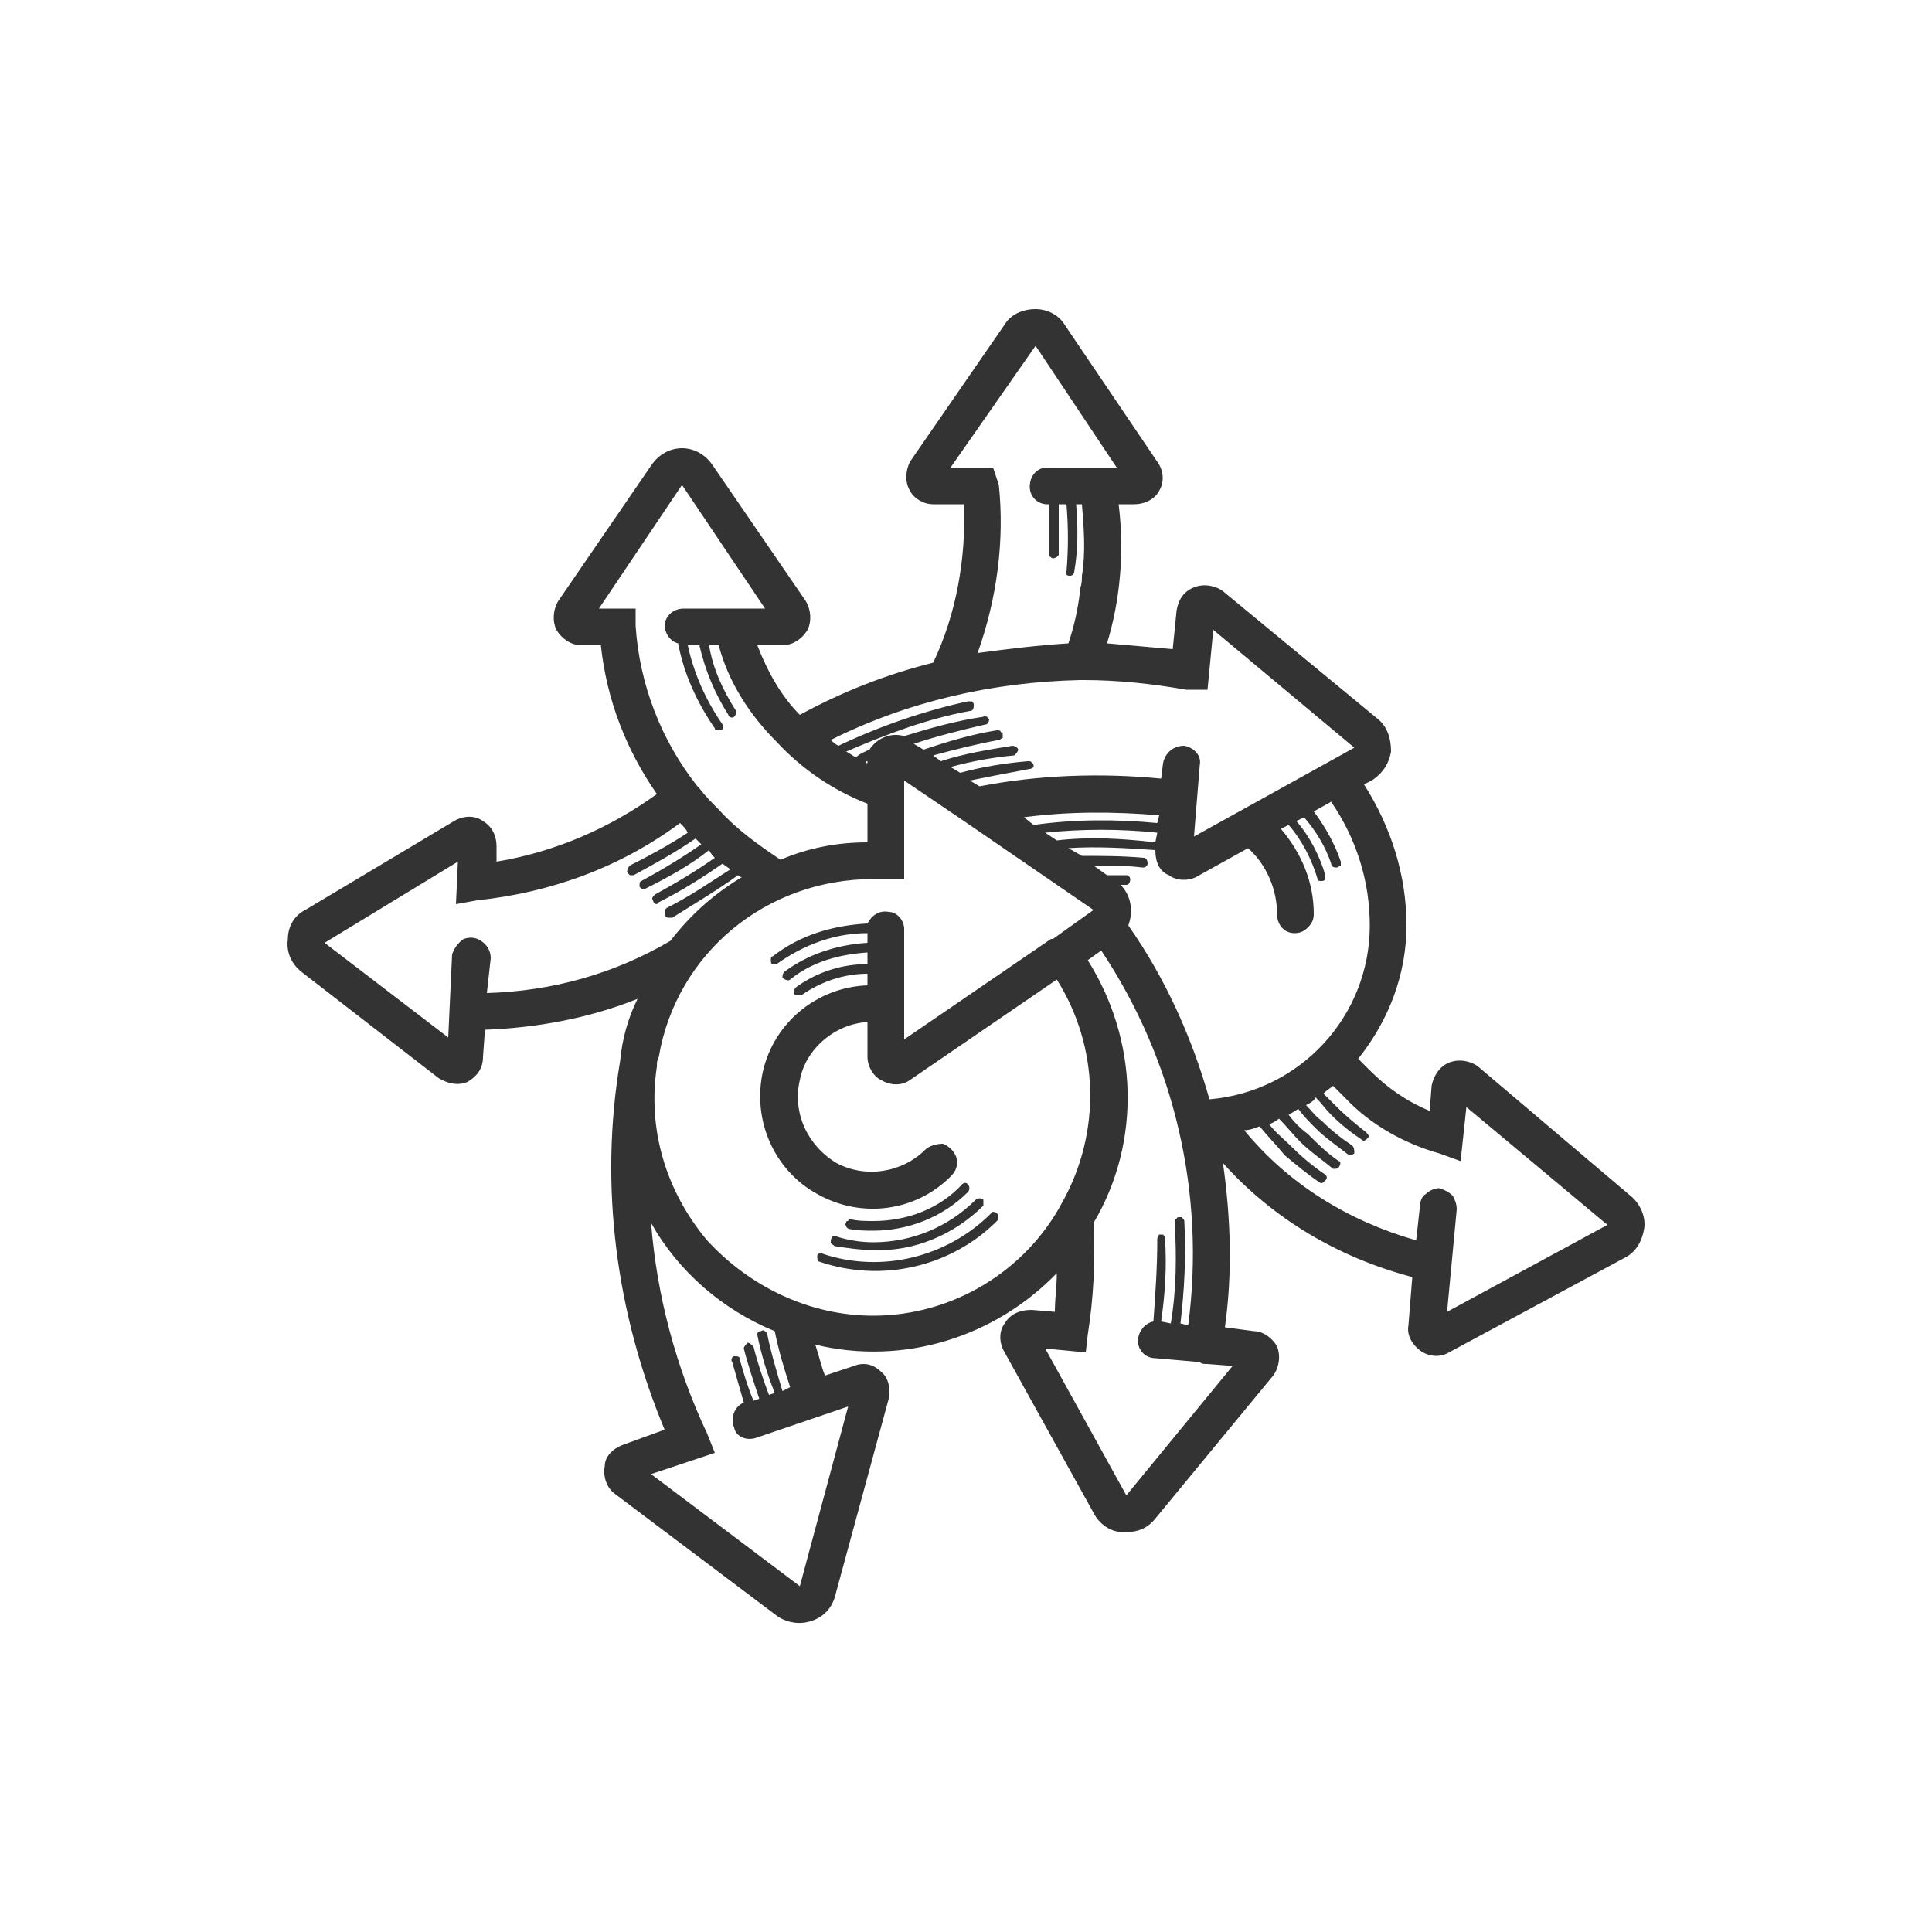 <svg xmlns="http://www.w3.org/2000/svg" viewBox="0 0 1000 1000"><path d="M841 651L750 700C745 703 739 702 735 699 731 696 728 691 729 686L731 661C693 651 659 631 633 602 637 630 638 659 634 687L649 689C654 689 659 693 661 697 663 702 662 708 659 712L598 786C594 791 589 793 583 793 582 793 582 793 581 793 575 793 569 789 566 783L520 700C517 695 517 689 520 685 523 680 528 678 534 678L546 679C546 672 547 666 547 659 515 692 468 707 422 696 424 702 425 707 427 712L442 707C447 705 452 706 456 710 460 713 461 719 460 724L432 827C430 833 426 837 420 839 414 841 408 840 403 837L318 773C314 770 312 764 313 759 313 754 317 750 322 748L344 740C319 680 310 614 321 549 322 538 325 527 330 517 305 527 278 532 251 533L250 547C250 553 247 557 242 560 237 562 232 561 227 558L156 503C151 499 148 493 149 486 149 480 152 474 158 471L235 425C240 422 246 422 250 425 255 428 257 433 257 438L257 446C287 441 315 429 340 411 324 388 314 362 311 334L301 334C296 334 291 331 288 326 286 322 286 316 289 311L337 241C341 235 347 232 353 232L353 232C359 232 365 235 369 241L417 311C420 316 420 322 418 326 415 331 410 334 405 334L392 334C397 347 404 360 414 370 436 358 459 349 483 343 495 318 500 289 499 261L483 261C478 261 473 258 471 254 468 249 469 243 471 239L520 168C523 163 529 160 536 160L536 160C542 160 548 163 551 168L599 239C602 243 603 249 600 254 598 258 593 261 587 261L579 261C582 285 580 310 573 333 584 334 596 335 607 336L609 316C610 310 613 306 618 304 623 302 629 303 633 306L713 372C718 376 720 382 720 389 719 395 716 400 710 404L706 406C720 428 728 453 728 479 728 504 719 528 703 548 705 550 707 552 709 554 718 563 728 570 740 575L741 562C742 557 745 552 750 550 755 548 761 549 765 552L844 619C849 623 852 630 851 636 850 642 847 648 841 651ZM541 698L583 774 638 707 625 706C623 706 622 706 621 705L598 703C593 703 589 699 589 694 589 690 592 685 597 684 598 670 599 656 599 642 599 641 599 640 600 639 600 639 601 639 602 639 603 640 603 641 603 641 604 656 603 670 601 684L606 685C609 667 609 650 608 632 608 632 608 631 609 631 609 630 610 630 610 630 611 630 611 630 612 630 612 631 613 631 613 632 614 650 613 668 611 685L615 686C624 618 608 549 570 492L563 497C589 538 591 591 566 633 567 653 566 672 563 691L562 700 541 698ZM452 681C493 681 531 658 550 622 570 586 569 542 547 507L471 559C467 562 461 562 456 559 452 557 449 552 449 547L449 529C432 530 417 543 414 559 410 576 418 593 433 602 448 610 467 607 479 595 481 593 485 592 488 592 491 593 494 596 495 599 496 603 495 606 492 609 474 627 446 631 423 618 401 606 389 580 395 554 401 529 423 511 449 510L449 504C437 504 425 508 415 515 414 515 414 515 413 515 412 515 411 515 411 514 411 513 411 512 412 511 423 503 436 499 449 499L449 493C434 494 420 498 409 507 408 508 406 507 405 506 405 505 405 504 406 503 418 494 433 489 449 488L449 483C432 483 416 489 402 499 402 499 401 499 400 499 399 499 399 498 399 497 399 496 399 495 400 495 414 484 431 479 449 478 451 474 455 471 460 472 464 472 468 476 468 481L468 538 544 486C544 486 544 486 544 486 544 486 544 486 545 486L566 471 499 425 499 425 468 404 468 455 458 455C455 455 454 455 452 455 396 455 350 494 341 547 341 547 341 547 341 547 340 549 340 550 340 552 335 585 345 617 366 642 388 666 419 681 452 681L452 681ZM541 431L547 435C564 433 581 434 598 436L599 431C580 429 560 429 541 431ZM599 426L600 422C576 420 553 420 530 423L535 427C556 424 578 424 599 426ZM449 394C448 394 448 394 448 395 448 395 448 395 449 395L449 395C449 395 449 394 449 394ZM366 742L370 752 337 763 414 821 439 728 392 744C387 746 381 744 380 739 378 734 380 728 385 726 383 719 381 712 379 705 378 704 379 702 380 702 382 702 383 702 383 704 385 711 387 718 390 725L393 724C390 715 387 706 385 698 385 697 386 696 387 695 388 695 389 696 390 697 392 705 395 714 398 722L401 721C397 711 394 701 392 691 392 690 392 689 394 689 395 688 396 689 397 690 399 700 402 710 405 720L409 718C406 709 403 699 401 689 374 678 351 658 337 633 340 671 350 708 366 742ZM247 466L236 468 237 446 168 488 232 537 234 494C235 491 237 488 240 486 243 485 246 485 249 487 252 489 254 492 254 496L252 514C286 513 318 504 347 487 357 474 369 463 384 454 383 454 382 453 382 453 371 461 359 468 348 475 347 475 347 475 346 475 345 475 344 474 344 473 344 472 344 471 345 470 357 464 367 457 378 450 377 449 375 448 374 447 364 454 353 461 341 467 341 467 340 468 340 468 339 468 338 467 338 466 337 465 338 464 339 463 350 457 360 451 370 444 369 443 368 442 367 440 357 448 346 454 334 460 333 461 332 460 331 459 331 458 331 456 332 456 343 450 353 444 363 437 362 436 361 435 360 434 350 441 339 447 328 453 327 453 326 453 326 453 325 452 324 451 325 450 325 450 325 449 326 448 336 443 347 437 356 431 355 429 354 428 352 426 321 449 285 462 247 466ZM402 384C388 370 377 353 372 334L367 334C369 346 374 357 381 368 381 369 381 370 380 371 379 372 377 371 377 370 370 359 365 347 362 334L356 334C359 348 365 362 374 375 374 375 374 376 374 377 374 378 373 378 372 378 371 378 370 378 370 377 361 364 354 349 351 333 347 332 344 328 344 323 345 318 349 315 354 315L379 315C379 315 380 315 380 315L396 315 353 251 310 315 329 315 329 324C331 354 342 383 361 407 361 407 361 407 361 407 361 407 362 408 362 408 365 412 368 415 372 419 381 429 392 437 404 445 418 439 433 436 449 436L449 416C431 409 415 398 402 384L402 384ZM578 242L536 179 492 242 514 242 517 251C520 280 516 310 506 338 521 336 537 334 553 333 556 324 558 315 559 306 559 306 559 305 559 305 560 302 560 300 560 298 562 286 561 273 560 261L557 261C558 273 558 285 556 296 556 297 555 298 554 298 554 298 554 298 554 298 553 298 552 298 552 297 552 297 552 296 552 296 553 284 553 273 552 261L548 261C548 270 548 278 548 287 548 288 546 289 545 289 545 289 545 289 545 289 544 289 544 288 543 288 543 288 543 287 543 286 543 278 543 270 543 261L542 261C537 261 533 257 533 252 533 246 537 242 542 242L578 242 578 242ZM628 326L625 357 614 357C597 354 579 352 561 352 560 352 560 352 559 352 514 353 470 363 430 383 431 384 432 385 434 386 455 376 478 368 501 363 502 363 503 363 503 363 504 364 504 364 504 365 504 366 504 368 502 368 480 372 459 380 438 389 440 390 441 391 443 392 445 390 448 389 450 388 454 382 461 379 468 381 481 377 495 373 509 371 509 370 510 371 511 371 511 371 511 372 512 372 512 374 511 375 510 375 497 378 485 381 473 385L478 388C490 384 503 380 516 378 517 378 518 378 518 379 519 379 519 379 519 380 519 381 519 381 519 382 518 382 518 383 517 383 506 385 494 388 483 391L487 394C499 390 512 388 524 386 525 386 527 387 527 388 527 389 526 390 525 391 514 392 503 394 492 397L497 400C508 397 520 395 532 394 533 394 534 394 534 395 535 395 535 396 535 397 534 398 533 398 533 398 522 400 512 402 502 404L507 407C538 401 570 400 601 403L602 395C603 390 607 386 613 386 618 387 622 391 621 396L618 433 701 387 628 326ZM709 479C709 456 702 434 689 415L680 420C686 428 691 437 694 446 694 446 694 447 694 448 693 448 693 449 692 449 692 449 692 449 691 449 690 449 689 448 689 447 686 438 681 430 675 423L671 425C678 433 683 443 686 453 686 455 686 456 684 456 684 456 684 456 684 456 683 456 682 456 682 455 679 445 674 435 667 427L663 429C674 442 680 457 680 473 680 476 679 478 677 480 675 482 673 483 670 483L670 483C665 483 661 479 661 473 661 461 656 448 646 439 646 439 646 439 646 439L619 454C615 456 609 456 605 453 600 451 598 446 598 440 583 439 568 438 553 439L560 443C570 443 581 443 592 444 593 444 594 445 594 447 594 448 593 449 592 449 591 449 591 449 591 449 583 448 575 448 566 448L573 453C576 453 580 453 583 453 584 453 585 454 585 455 585 457 584 458 583 458 583 458 583 458 583 458 582 458 581 458 580 458 585 463 587 471 584 479 603 506 617 537 626 569 673 565 709 526 709 479ZM759 573L756 601 745 597C727 592 709 582 696 568 694 566 692 564 690 562 689 563 687 564 685 566 687 568 690 571 692 573 697 578 702 582 707 586 708 587 709 588 708 589 707 590 706 591 705 590 699 586 694 582 689 577 686 574 684 571 681 568 680 570 678 571 676 572 679 575 681 578 684 580 689 585 694 589 700 593 701 594 701 596 701 597 700 598 698 598 697 597 692 593 686 589 681 584 678 581 675 578 672 574 670 575 669 576 667 577 670 581 673 584 677 587 682 592 687 597 693 601 694 601 694 603 693 604 693 605 691 605 690 605 684 600 678 596 673 591 669 587 666 583 662 579 661 580 659 581 657 582 660 586 665 590 669 594 674 599 680 604 686 608 687 609 687 610 686 611 685 612 684 613 683 612 677 608 671 603 665 598 661 593 656 588 652 583 649 584 647 585 644 585 667 613 698 632 733 642L735 624C735 622 736 619 738 618 740 616 743 615 745 615 748 616 750 617 752 619 753 621 754 623 754 626L749 679 832 634 759 573ZM426 649C456 659 490 651 513 628 513 627 515 627 516 628 517 629 517 631 516 632 492 656 456 664 424 653 423 653 423 651 423 650 423 649 425 648 426 649ZM452 647C445 647 439 646 432 645 431 644 430 644 430 643 430 642 430 641 431 640 431 640 432 640 433 640 439 642 446 643 452 643 472 643 491 635 505 621 506 620 508 620 509 621 509 622 509 623 509 624 494 639 473 648 452 647L452 647ZM452 637C448 637 444 637 439 636 439 636 438 635 438 635 438 634 437 634 438 633 438 632 438 632 439 632 439 631 440 631 440 631 444 632 448 632 452 632 469 632 486 626 498 613 499 612 500 612 501 613 502 614 502 616 501 617 488 630 470 637 452 637L452 637Z" fill="#333"/></svg>
